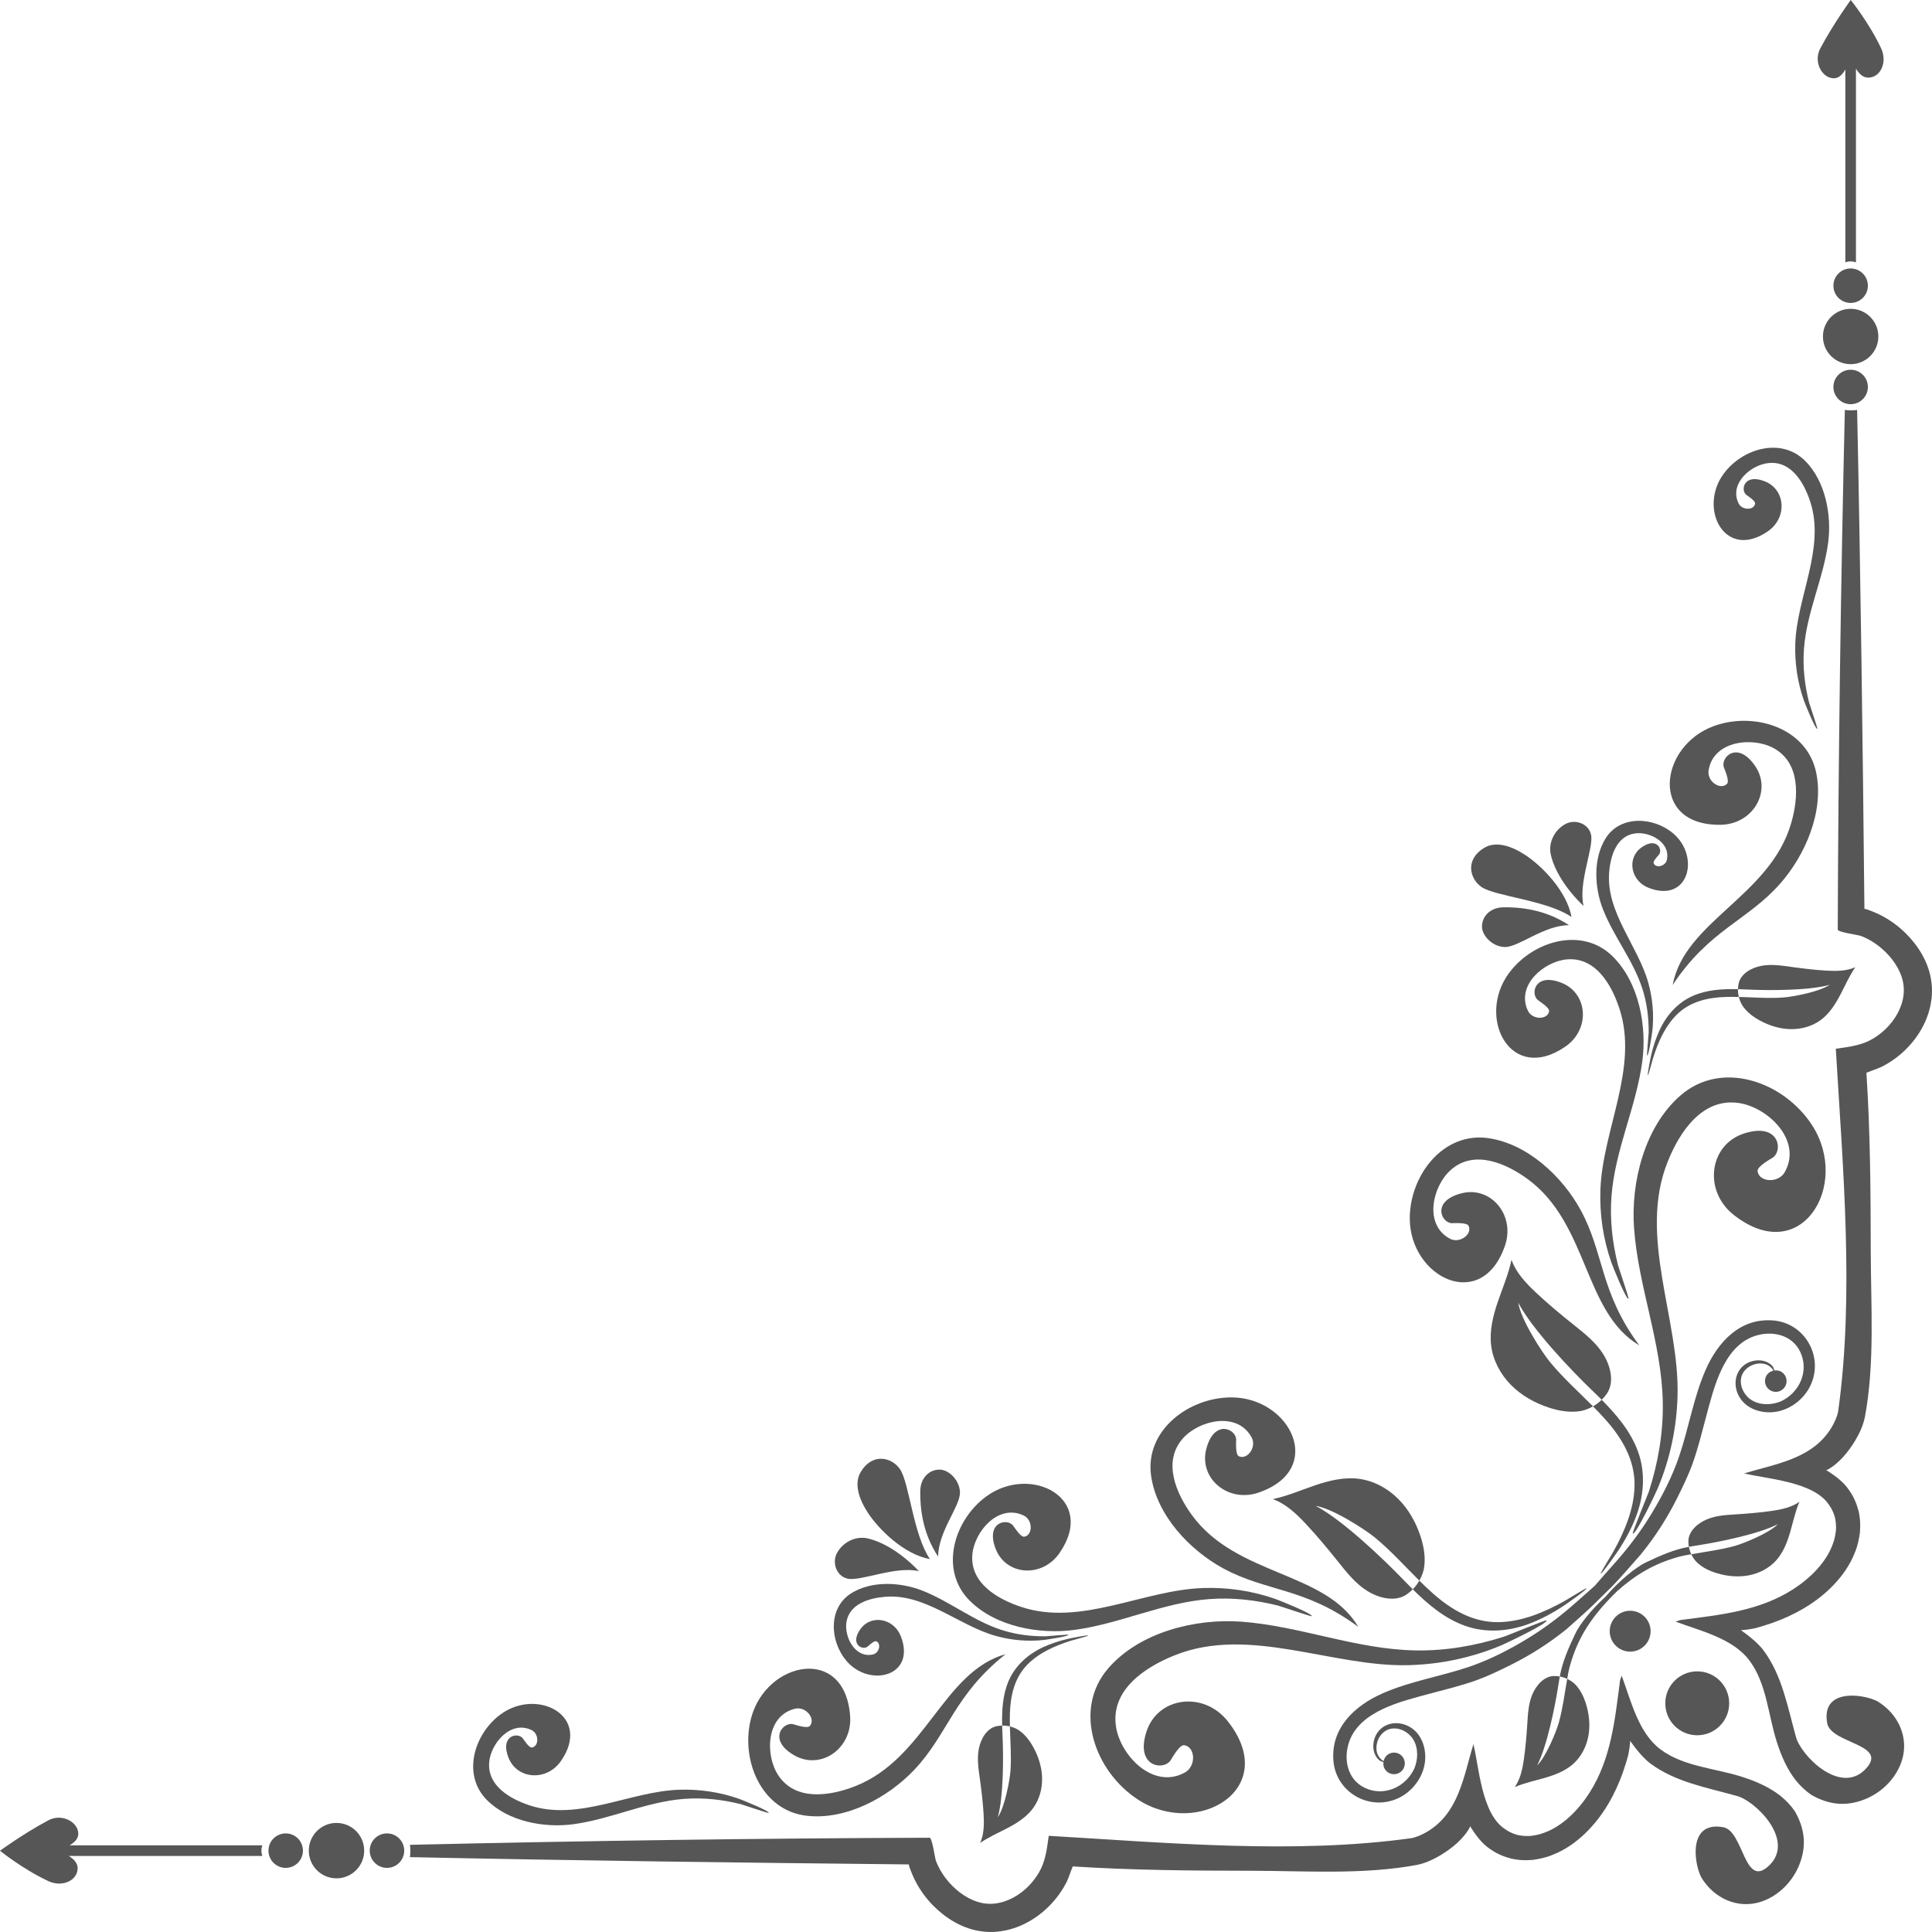 <svg width="149" height="149" viewBox="0 0 149 149" fill="none" xmlns="http://www.w3.org/2000/svg">
<path d="M71.72 120.243C70.417 118.327 70.131 114.359 69.408 113.305C68.774 112.379 67.276 112.025 66.386 113.513C65.816 114.465 66.288 115.692 66.958 116.705C67.783 117.952 69.707 119.877 71.72 120.243Z" fill="#565656"/>
<path d="M65.35 121.745C66.337 121.99 69.082 120.74 70.872 121.175C69.531 119.762 68.073 118.908 66.917 118.645C65.978 118.432 64.991 118.946 64.547 119.779C64.16 120.504 64.484 121.531 65.35 121.745Z" fill="#565656"/>
<path d="M74.035 115.119C74.032 114.189 73.198 113.349 72.477 113.34C71.648 113.329 70.985 113.998 70.972 114.996C70.956 116.226 71.12 118.203 72.352 120.049C72.352 118.13 74.04 116.181 74.035 115.119Z" fill="#565656"/>
<path d="M77.931 136.562C77.882 137.262 77.496 139.363 76.951 140.153C77.405 138.552 77.388 135.413 77.321 133.963C77.307 133.671 77.295 133.376 77.288 133.08C77.148 133.083 77 133.098 76.848 133.131C76.093 133.296 75.637 134.115 75.489 134.873C75.341 135.631 75.46 136.413 75.568 137.178C75.694 138.078 75.802 138.981 75.856 139.889C75.9 140.648 75.901 141.436 75.594 142.131C76.268 141.664 77.027 141.34 77.751 140.958C78.475 140.575 79.185 140.116 79.67 139.456C80.158 138.792 80.386 137.952 80.369 137.128C80.352 136.303 80.099 135.494 79.704 134.769C79.419 134.246 79.05 133.754 78.552 133.424C78.429 133.343 78.195 133.222 77.886 133.146C77.913 134.286 78.009 135.424 77.931 136.562Z" fill="#565656"/>
<path d="M82.577 126.539C82.682 126.506 83.933 126.171 83.928 126.142L83.928 126.14C83.897 126.064 82.427 126.375 82.307 126.404C81.685 126.549 81.077 126.75 80.494 127.014C79.314 127.549 78.307 128.43 77.788 129.635C77.322 130.721 77.26 131.91 77.288 133.08C77.507 133.077 77.709 133.103 77.886 133.146C77.878 132.819 77.876 132.491 77.886 132.163C77.926 130.774 78.233 129.397 79.237 128.375C80.141 127.456 81.368 126.923 82.577 126.539Z" fill="#565656"/>
<path d="M100.682 117.498C101.55 118.422 102.362 119.397 103.155 120.389C103.827 121.23 104.504 122.099 105.415 122.677C106.325 123.253 107.592 123.576 108.482 122.968C108.661 122.844 108.819 122.71 108.956 122.571C108.663 122.28 108.376 121.985 108.093 121.692C106.687 120.235 103.522 117.208 101.464 116.134C102.786 116.339 105.287 117.962 106.042 118.582C107.271 119.594 108.333 120.783 109.462 121.9C109.682 121.516 109.783 121.162 109.819 120.96C109.962 120.14 109.817 119.294 109.56 118.503C109.204 117.409 108.624 116.376 107.805 115.569C106.985 114.762 105.917 114.189 104.775 114.046C103.641 113.906 102.498 114.185 101.416 114.553C100.334 114.92 99.278 115.379 98.159 115.616C99.159 115.97 99.956 116.726 100.682 117.498Z" fill="#565656"/>
<path d="M112.928 125.364C114.647 125.994 116.505 125.819 118.178 125.133C119.004 124.797 119.79 124.374 120.535 123.882C120.678 123.788 122.401 122.596 122.355 122.491L122.353 122.49C122.328 122.455 120.789 123.404 120.655 123.478C119.107 124.336 117.391 125.069 115.594 125.104C113.596 125.143 111.906 124.135 110.459 122.844C110.117 122.54 109.787 122.223 109.462 121.9C109.335 122.122 109.17 122.352 108.956 122.571C110.117 123.721 111.381 124.797 112.928 125.364Z" fill="#565656"/>
<path d="M74.749 123.409C76.771 125.463 80.169 126.067 82.875 125.7C86.403 125.221 89.665 123.604 93.238 123.327C95.035 123.19 96.817 123.389 98.561 123.826C98.81 123.894 101.138 124.693 101.163 124.643C101.253 124.456 98.652 123.418 98.394 123.327C96.587 122.688 94.663 122.404 92.749 122.473C88.15 122.635 83.355 125.441 78.786 123.938C76.954 123.341 74.782 122.099 74.992 119.865C75.154 118.135 76.954 115.988 78.892 116.854C79.677 117.17 79.671 118.401 78.995 118.514C78.725 118.561 78.274 117.852 78.142 117.67C77.688 117.044 75.96 117.384 76.803 119.488C77.617 121.516 80.379 121.703 81.71 119.777C84.638 115.54 79.48 112.897 76.056 115.413C73.558 117.249 72.438 121.059 74.749 123.409Z" fill="#565656"/>
<path d="M44.223 140.687C47.128 140.292 49.814 138.961 52.757 138.734C54.237 138.62 55.705 138.783 57.141 139.143C57.346 139.199 59.264 139.858 59.284 139.817C59.358 139.663 57.216 138.809 57.004 138.732C55.516 138.206 53.931 137.973 52.354 138.029C48.566 138.165 44.618 140.474 40.856 139.237C39.347 138.744 37.558 137.722 37.73 135.882C37.864 134.458 39.347 132.69 40.943 133.402C41.589 133.663 41.584 134.674 41.027 134.771C40.806 134.807 40.434 134.224 40.324 134.074C39.951 133.559 38.528 133.838 39.223 135.572C39.893 137.24 42.167 137.396 43.264 135.809C45.675 132.318 41.427 130.144 38.607 132.216C36.55 133.73 35.627 136.865 37.531 138.8C39.195 140.492 41.994 140.991 44.223 140.687Z" fill="#565656"/>
<path d="M94.326 120.95C97.668 122.772 100.66 122.423 104.757 125.471C102.214 121.157 95.366 121.576 91.919 116.843C90.706 115.177 89.634 112.722 91.23 110.929C92.466 109.541 95.377 108.833 96.499 110.806C96.974 111.576 96.19 112.631 95.534 112.303C95.273 112.17 95.333 111.275 95.335 111.033C95.34 110.209 93.636 109.406 93.03 111.753C92.446 114.015 94.707 115.927 97.074 115.109C102.282 113.313 99.512 107.77 94.967 107.77C91.651 107.768 88.274 110.341 88.777 113.828C89.217 116.879 91.762 119.554 94.326 120.95Z" fill="#565656"/>
<path d="M62.198 140.034C65.259 140.391 68.497 138.617 70.505 136.497C73.124 133.733 73.554 130.753 77.55 127.573C72.729 128.924 71.377 135.653 65.918 137.769C63.996 138.516 61.349 138.921 60.026 136.92C59.001 135.368 59.063 132.373 61.258 131.795C62.123 131.532 62.942 132.562 62.456 133.11C62.263 133.331 61.411 133.042 61.179 132.977C60.383 132.762 59.169 134.203 61.283 135.39C63.32 136.534 65.747 134.84 65.564 132.342C65.163 126.849 59.096 128.104 57.929 132.496C57.079 135.701 58.699 139.625 62.198 140.034Z" fill="#565656"/>
<path d="M69.476 126.198C68.931 124.789 67.171 124.491 66.356 125.64C65.51 126.832 66.542 127.306 66.921 126.981C67.031 126.889 67.421 126.511 67.583 126.58C67.99 126.754 67.809 127.526 67.269 127.607C65.923 127.859 65.117 126.241 65.275 125.132C65.481 123.698 67.029 123.246 68.268 123.147C71.36 122.892 73.945 125.373 76.805 126.168C77.995 126.499 79.244 126.611 80.474 126.481C80.649 126.463 82.436 126.203 82.409 126.073C82.4 126.038 80.82 126.188 80.653 126.193C79.494 126.206 78.347 126.062 77.24 125.704C75.041 124.994 73.238 123.49 71.098 122.659C69.456 122.02 67.234 121.888 65.656 122.872C63.854 123.998 63.983 126.556 65.274 128.084C67.042 130.176 70.674 129.296 69.476 126.198Z" fill="#565656"/>
<path d="M90.616 127.652C96.358 125.359 102.734 128.577 108.648 128.421C111.11 128.355 113.556 127.839 115.823 126.875C116.146 126.736 119.401 125.196 119.271 124.965L119.271 124.966C119.236 124.903 116.312 126.114 115.997 126.221C113.794 126.922 111.525 127.319 109.208 127.284C104.6 127.215 100.286 125.4 95.722 125.066C92.221 124.809 87.908 125.857 85.478 128.655C82.701 131.852 84.44 136.649 87.792 138.807C92.386 141.763 98.793 137.962 94.699 132.759C92.838 130.393 89.309 130.854 88.427 133.521C87.511 136.287 89.755 136.583 90.288 135.747C90.444 135.502 90.966 134.557 91.315 134.595C92.192 134.688 92.298 136.265 91.316 136.734C88.899 137.999 86.417 135.388 86.071 133.181C85.624 130.33 88.312 128.564 90.616 127.652Z" fill="#565656"/>
<path d="M110.241 130.628C111.462 130.299 112.697 130.006 113.889 129.576C114.793 129.248 115.665 128.824 116.525 128.395C118.053 127.635 119.49 126.713 120.815 125.642C120.887 125.584 122.662 124.008 122.959 123.696C123.392 123.269 123.823 122.836 124.262 122.413C124.716 121.978 126.512 119.92 126.566 119.852C127.65 118.516 128.584 117.068 129.35 115.525C129.778 114.665 130.204 113.793 130.53 112.889C130.96 111.697 131.255 110.462 131.584 109.24C132.164 107.091 132.887 103.898 135.273 103.056C136.59 102.591 138.186 102.896 138.834 104.25C139.545 105.734 138.783 107.416 137.336 108.079C136.629 108.365 135.782 108.395 135.11 107.993C134.544 107.656 134.156 106.942 134.279 106.277C134.414 105.557 135.175 105.103 135.877 105.158C136.232 105.184 136.522 105.348 136.732 105.631C136.738 105.641 136.753 105.677 136.767 105.709C136.532 105.765 136.319 105.909 136.204 106.142C136.001 106.556 136.172 107.055 136.585 107.259C136.998 107.462 137.498 107.292 137.701 106.878C137.904 106.464 137.733 105.965 137.32 105.761C137.171 105.689 137.014 105.679 136.861 105.697C136.808 105.559 136.755 105.434 136.74 105.414C136.376 104.949 135.758 104.832 135.201 104.959C134.002 105.237 133.552 106.49 134.048 107.555C134.576 108.689 135.939 109.091 137.097 108.856C138.247 108.621 139.257 107.767 139.702 106.684C140.595 104.51 139.144 102.06 136.806 101.841C134.227 101.598 132.485 103.482 131.534 105.664C130.604 107.8 130.246 110.114 129.501 112.308C128.97 113.876 128.181 115.405 127.321 116.816C126.488 118.183 125.516 119.453 124.448 120.645C123.96 121.196 123.465 121.745 122.987 122.304C122.536 122.697 122.093 123.097 121.645 123.493C120.453 124.56 119.183 125.532 117.816 126.365C116.406 127.226 114.875 128.014 113.308 128.545C111.114 129.29 108.799 129.648 106.664 130.579C104.482 131.531 102.599 133.272 102.841 135.85C103.06 138.189 105.51 139.64 107.684 138.747C108.767 138.302 109.622 137.292 109.855 136.141C110.091 134.982 109.689 133.621 108.555 133.094C107.49 132.596 106.237 133.047 105.959 134.245C105.831 134.804 105.948 135.421 106.414 135.785C106.435 135.8 106.558 135.853 106.697 135.904C106.678 136.058 106.689 136.216 106.761 136.365C106.964 136.777 107.464 136.949 107.877 136.746C108.291 136.542 108.461 136.043 108.258 135.629C108.055 135.215 107.556 135.047 107.143 135.249C106.909 135.363 106.764 135.577 106.71 135.812C106.678 135.799 106.641 135.784 106.631 135.777C106.348 135.567 106.184 135.277 106.157 134.921C106.103 134.221 106.556 133.459 107.276 133.323C107.942 133.201 108.655 133.588 108.994 134.154C109.396 134.827 109.365 135.673 109.08 136.381C108.416 137.828 106.733 138.59 105.249 137.879C103.896 137.231 103.591 135.635 104.055 134.317C104.898 131.933 108.091 131.209 110.241 130.628Z" fill="#565656"/>
<path d="M126.655 81.876C127.023 79.168 126.418 75.77 124.363 73.749C122.015 71.439 118.206 72.558 116.369 75.056C113.852 78.48 116.494 83.637 120.733 80.71C122.658 79.379 122.471 76.617 120.444 75.804C118.339 74.96 118 76.689 118.625 77.142C118.807 77.275 119.516 77.725 119.47 77.995C119.354 78.671 118.125 78.677 117.809 77.892C116.943 75.954 119.09 74.154 120.82 73.992C123.055 73.781 124.296 75.954 124.893 77.787C126.397 82.355 123.591 87.15 123.427 91.749C123.359 93.663 123.643 95.588 124.282 97.394C124.373 97.651 125.412 100.252 125.598 100.163C125.648 100.138 124.849 97.81 124.781 97.56C124.343 95.817 124.145 94.035 124.283 92.238C124.559 88.665 126.176 85.403 126.655 81.876Z" fill="#565656"/>
<path d="M136.346 40.972C137.855 39.929 137.709 37.765 136.12 37.128C134.471 36.467 134.206 37.821 134.695 38.175C134.838 38.28 135.393 38.634 135.357 38.844C135.267 39.374 134.304 39.379 134.056 38.764C133.378 37.247 135.06 35.836 136.415 35.709C138.166 35.543 139.138 37.245 139.607 38.682C140.784 42.261 138.586 46.018 138.457 49.62C138.404 51.12 138.626 52.629 139.127 54.044C139.199 54.246 140.013 56.284 140.158 56.212C140.198 56.194 139.572 54.37 139.518 54.175C139.175 52.807 139.019 51.411 139.128 50.004C139.345 47.205 140.611 44.649 140.987 41.883C141.275 39.765 140.8 37.102 139.191 35.518C137.351 33.707 134.366 34.584 132.928 36.543C130.956 39.225 133.026 43.266 136.346 40.972Z" fill="#565656"/>
<path d="M116.065 96.075C116.882 93.708 114.971 91.446 112.708 92.031C110.361 92.637 111.164 94.34 111.989 94.335C112.23 94.334 113.126 94.274 113.257 94.534C113.587 95.189 112.531 95.974 111.762 95.499C109.788 94.376 110.497 91.466 111.884 90.231C113.677 88.634 116.132 89.707 117.799 90.92C122.532 94.367 122.113 101.216 126.427 103.757C123.379 99.659 123.728 96.669 121.906 93.326C120.509 90.763 117.834 88.218 114.784 87.777C111.297 87.274 108.724 90.651 108.725 93.968C108.725 98.512 114.268 101.282 116.065 96.075Z" fill="#565656"/>
<path d="M132.701 63.609C135.204 63.573 136.681 61.009 135.363 59.079C133.996 57.077 132.666 58.411 132.951 59.186C133.034 59.411 133.396 60.234 133.195 60.446C132.69 60.979 131.594 60.252 131.779 59.366C132.164 57.13 135.142 56.807 136.776 57.693C138.886 58.835 138.713 61.509 138.138 63.488C136.506 69.111 129.922 71.045 128.998 75.966C131.815 71.709 134.747 71.018 137.271 68.169C139.208 65.984 140.692 62.603 140.068 59.585C139.356 56.135 135.306 54.864 132.187 55.991C127.914 57.536 127.193 63.691 132.701 63.609Z" fill="#565656"/>
<path d="M126.66 76.24C127.018 77.347 127.161 78.493 127.149 79.653C127.143 79.819 126.993 81.4 127.028 81.409C127.158 81.436 127.418 79.649 127.437 79.473C127.566 78.245 127.454 76.995 127.123 75.804C126.329 72.945 123.847 70.359 124.103 67.268C124.202 66.03 124.654 64.48 126.087 64.275C127.196 64.118 128.813 64.922 128.562 66.269C128.481 66.808 127.71 66.99 127.535 66.583C127.466 66.421 127.843 66.032 127.937 65.921C128.26 65.542 127.788 64.51 126.596 65.356C125.446 66.171 125.744 67.931 127.152 68.475C130.252 69.674 131.132 66.042 129.038 64.273C127.511 62.984 124.953 62.855 123.828 64.656C122.844 66.234 122.975 68.455 123.613 70.098C124.445 72.238 125.949 74.041 126.66 76.24Z" fill="#565656"/>
<path d="M128.239 108.207C128.274 110.525 127.877 112.794 127.177 114.998C127.068 115.311 125.858 118.236 125.92 118.271C126.152 118.402 127.692 115.147 127.83 114.824C128.794 112.556 129.311 110.109 129.376 107.647C129.532 101.734 126.314 95.358 128.607 89.617C129.519 87.312 131.286 84.623 134.136 85.072C136.343 85.418 138.954 87.898 137.689 90.316C137.221 91.297 135.644 91.193 135.549 90.316C135.512 89.966 136.457 89.443 136.702 89.289C137.539 88.756 137.242 86.511 134.475 87.426C131.809 88.309 131.348 91.839 133.713 93.699C138.918 97.793 142.719 91.387 139.762 86.793C137.605 83.44 132.806 81.7 129.61 84.478C126.812 86.908 125.765 91.221 126.021 94.721C126.355 99.287 128.17 103.6 128.239 108.207Z" fill="#565656"/>
<path d="M114.259 68.409C115.313 69.131 119.282 69.418 121.198 70.72C120.832 68.708 118.907 66.784 117.661 65.959C116.647 65.288 115.42 64.817 114.467 65.386C112.98 66.277 113.334 67.775 114.259 68.409Z" fill="#565656"/>
<path d="M122.13 69.873C121.695 68.081 122.944 65.338 122.7 64.35C122.486 63.484 121.459 63.159 120.735 63.547C119.902 63.99 119.388 64.979 119.602 65.918C119.863 67.073 120.719 68.531 122.13 69.873Z" fill="#565656"/>
<path d="M115.952 69.972C114.953 69.985 114.284 70.649 114.295 71.477C114.305 72.199 115.143 73.033 116.074 73.037C117.135 73.04 119.086 71.352 121.005 71.352C119.158 70.121 117.182 69.956 115.952 69.972Z" fill="#565656"/>
<path d="M138.133 74.568C137.368 74.461 136.587 74.341 135.829 74.489C135.071 74.637 134.251 75.092 134.088 75.848C134.054 76 134.039 76.147 134.036 76.288C134.332 76.295 134.627 76.308 134.918 76.321C136.369 76.387 139.507 76.406 141.109 75.952C140.319 76.495 138.217 76.883 137.518 76.93C136.38 77.01 135.241 76.913 134.102 76.886C134.177 77.195 134.299 77.429 134.38 77.553C134.709 78.05 135.201 78.418 135.725 78.705C136.449 79.099 137.259 79.352 138.084 79.369C138.908 79.386 139.747 79.159 140.412 78.671C141.072 78.186 141.53 77.475 141.912 76.752C142.295 76.026 142.62 75.268 143.086 74.594C142.391 74.902 141.603 74.9 140.844 74.856C139.937 74.801 139.033 74.693 138.133 74.568Z" fill="#565656"/>
<path d="M130.591 76.789C129.385 77.308 128.503 78.314 127.969 79.495C127.705 80.078 127.504 80.685 127.358 81.308C127.329 81.427 127.019 82.897 127.095 82.928L127.096 82.928C127.126 82.934 127.461 81.682 127.495 81.578C127.879 80.369 128.412 79.141 129.33 78.238C130.351 77.234 131.728 76.925 133.118 76.886C133.446 76.876 133.774 76.879 134.102 76.886C134.059 76.709 134.031 76.507 134.036 76.288C132.864 76.26 131.675 76.323 130.591 76.789Z" fill="#565656"/>
<path d="M118.546 136.156C119.311 134.679 119.924 131.6 120.15 130.166C120.195 129.876 120.242 129.585 120.294 129.296C120.156 129.269 120.008 129.256 119.853 129.258C119.08 129.266 118.469 129.978 118.172 130.689C117.875 131.403 117.836 132.193 117.787 132.964C117.73 133.872 117.654 134.777 117.525 135.678C117.417 136.429 117.26 137.202 116.82 137.822C117.573 137.499 118.382 137.333 119.168 137.105C119.954 136.875 120.741 136.568 121.348 136.019C121.96 135.466 122.351 134.689 122.5 133.878C122.649 133.067 122.564 132.223 122.323 131.434C122.148 130.863 121.885 130.307 121.464 129.885C121.359 129.781 121.154 129.615 120.867 129.479C120.665 130.6 120.53 131.736 120.225 132.835C120.038 133.511 119.237 135.492 118.546 136.156Z" fill="#565656"/>
<path d="M137.112 117.547C136.447 118.237 134.465 119.038 133.79 119.225C132.691 119.531 131.557 119.665 130.435 119.867C130.57 120.154 130.736 120.359 130.84 120.463C131.262 120.885 131.819 121.149 132.389 121.322C133.178 121.564 134.022 121.648 134.834 121.501C135.645 121.352 136.421 120.96 136.974 120.349C137.524 119.741 137.83 118.955 138.059 118.169C138.289 117.382 138.454 116.573 138.776 115.819C138.157 116.259 137.385 116.417 136.632 116.525C135.733 116.655 134.826 116.73 133.919 116.788C133.148 116.836 132.358 116.876 131.646 117.172C130.932 117.47 130.222 118.081 130.212 118.852C130.211 119.01 130.224 119.157 130.25 119.294C130.541 119.241 130.832 119.195 131.121 119.15C132.555 118.923 135.634 118.311 137.112 117.547Z" fill="#565656"/>
<path d="M130.435 119.867C130.358 119.702 130.29 119.51 130.25 119.294C129.096 119.501 128.044 119.973 126.975 120.477C126.125 120.877 124.853 121.938 123.814 123.147C122.747 124.123 121.839 125.248 121.476 126.021C120.973 127.088 120.502 128.142 120.294 129.296C120.51 129.335 120.702 129.402 120.866 129.479C120.925 129.157 120.976 128.832 121.064 128.516C121.7 126.203 122.84 124.544 124.721 122.71C126.169 121.421 127.607 120.576 129.471 120.064C129.787 119.977 130.112 119.925 130.435 119.867Z" fill="#565656"/>
<path d="M123.631 104.414C123.055 103.505 122.185 102.828 121.343 102.154C120.353 101.363 119.378 100.551 118.454 99.683C117.682 98.956 116.925 98.16 116.57 97.16C116.335 98.279 115.876 99.335 115.509 100.416C115.141 101.497 114.861 102.641 115.002 103.775C115.144 104.918 115.716 105.985 116.524 106.805C117.332 107.624 118.364 108.204 119.458 108.56C120.249 108.818 121.096 108.962 121.915 108.82C122.117 108.783 122.472 108.682 122.856 108.462C121.737 107.333 120.549 106.272 119.538 105.043C118.916 104.286 117.295 101.787 117.089 100.464C118.164 102.522 121.189 105.687 122.647 107.093C122.94 107.376 123.236 107.662 123.526 107.955C123.666 107.82 123.8 107.662 123.923 107.482C124.531 106.593 124.208 105.325 123.631 104.414Z" fill="#565656"/>
<path d="M123.799 109.459C125.09 110.905 126.099 112.596 126.06 114.594C126.023 116.391 125.29 118.107 124.432 119.655C124.358 119.789 123.411 121.329 123.445 121.354L123.447 121.354C123.551 121.402 124.743 119.679 124.837 119.534C125.328 118.789 125.752 118.005 126.089 117.178C126.774 115.505 126.95 113.647 126.32 111.928C125.753 110.381 124.677 109.118 123.526 107.955C123.308 108.17 123.077 108.336 122.856 108.462C123.178 108.787 123.495 109.118 123.799 109.459Z" fill="#565656"/>
<path d="M31.614 143.226C44.421 143.495 57.23 143.657 70.038 143.787C70.069 143.793 70.104 143.779 70.099 143.817C70.113 143.969 70.192 144.133 70.242 144.27C70.738 145.603 71.603 146.755 72.734 147.646C73.302 148.087 73.946 148.462 74.668 148.708C75.381 148.953 76.202 149.056 76.975 148.968C78.533 148.803 79.918 148.016 80.959 146.954C81.482 146.419 81.927 145.805 82.271 145.124C82.452 144.73 82.571 144.335 82.734 143.939C82.738 143.939 82.741 143.941 82.745 143.942C87.292 144.237 91.866 144.272 96.421 144.277C100.635 144.28 105.19 144.608 109.353 143.811C110.013 143.661 110.581 143.386 111.116 143.066C112.011 142.523 112.924 141.78 113.403 140.838C113.41 140.843 113.453 140.973 113.447 140.958C113.856 141.578 114.291 142.186 114.926 142.605C115.401 142.944 115.944 143.181 116.501 143.328C117.063 143.465 117.633 143.487 118.183 143.442C118.725 143.369 119.258 143.255 119.739 143.05C120.718 142.669 121.544 142.071 122.243 141.402C123.647 140.05 124.549 138.395 125.145 136.735C125.309 136.256 125.467 135.779 125.59 135.285C125.596 135.267 125.588 135.294 125.589 135.285C125.657 134.948 125.703 134.606 125.727 134.262C125.739 134.272 126.499 135.426 127.293 136.014C129.224 137.444 131.648 137.864 133.893 138.491C135.307 138.813 138.454 141.857 136.483 143.828C134.512 145.798 134.498 141.21 132.903 140.919C129.966 140.385 130.735 144.199 131.315 144.959C131.635 145.434 132.065 145.904 132.639 146.259C133.206 146.616 133.92 146.859 134.694 146.85C136.254 146.846 137.886 145.747 138.668 144.048C139.354 142.523 139.242 141.103 138.415 139.676C138.108 139.232 137.727 138.833 137.297 138.487C136.424 137.808 135.389 137.363 134.329 137.027C132.278 136.368 129.847 136.249 128.069 134.924C126.352 133.651 125.775 131.128 125.068 129.234C125.025 129.353 124.972 129.476 124.943 129.6C124.54 132.643 124.263 135.649 122.565 138.295C122.132 138.963 121.626 139.587 121.043 140.119C120.461 140.649 119.798 141.095 119.087 141.346C118.736 141.491 118.371 141.548 118.013 141.593C117.656 141.609 117.303 141.588 116.97 141.5C116.643 141.399 116.329 141.258 116.051 141.05C114.244 139.866 114.06 136.189 113.63 134.516C112.876 137.022 112.498 139.839 110.045 141.278C109.665 141.499 109.247 141.687 108.857 141.762C99.829 143.022 89.95 142.113 80.88 141.582C80.763 142.448 80.656 143.335 80.278 144.129C80.045 144.598 79.734 145.035 79.37 145.414C78.642 146.173 77.689 146.695 76.741 146.803C76.266 146.861 75.817 146.811 75.35 146.662C74.889 146.512 74.441 146.265 74.033 145.955C73.218 145.334 72.545 144.467 72.186 143.53C72.091 143.277 71.907 141.8 71.704 141.73C58.296 141.774 45.021 141.969 31.612 142.277C31.66 142.488 31.655 143.035 31.614 143.226Z" fill="#565656"/>
<path d="M3.726 145.074C4.795 145.578 5.987 145.033 5.987 144.078C5.987 143.661 5.661 143.351 5.293 143.134L20.23 143.134C20.188 143.005 20.16 142.869 20.16 142.726C20.16 142.581 20.188 142.446 20.23 142.316L5.364 142.316C5.725 142.108 6.038 141.818 6.038 141.432C6.038 140.519 4.78 139.823 3.726 140.388C1.749 141.447 3.60169e-05 142.732 3.60169e-05 142.732C3.60169e-05 142.732 1.726 144.136 3.726 145.074Z" fill="#565656"/>
<path d="M143.817 70.098C143.778 70.103 143.793 70.068 143.787 70.038C143.658 57.229 143.495 44.42 143.225 31.614C143.035 31.656 142.489 31.659 142.278 31.611C141.968 45.019 141.774 58.295 141.731 71.704C141.801 71.907 143.277 72.091 143.53 72.185C144.467 72.545 145.334 73.217 145.955 74.033C146.264 74.44 146.513 74.889 146.663 75.349C146.812 75.816 146.861 76.265 146.804 76.74C146.696 77.689 146.173 78.642 145.413 79.369C145.035 79.733 144.599 80.044 144.13 80.277C143.335 80.655 142.447 80.763 141.582 80.879C142.114 89.95 143.022 99.828 141.762 108.856C141.687 109.247 141.498 109.664 141.278 110.044C139.84 112.497 137.022 112.876 134.516 113.63C136.189 114.059 139.866 114.243 141.05 116.051C141.259 116.329 141.399 116.642 141.5 116.97C141.588 117.302 141.61 117.655 141.594 118.013C141.548 118.37 141.49 118.735 141.347 119.087C141.094 119.797 140.649 120.462 140.119 121.042C139.587 121.627 138.963 122.132 138.295 122.564C135.649 124.262 132.644 124.541 129.6 124.941C129.477 124.971 129.353 125.024 129.234 125.067C131.129 125.774 133.651 126.352 134.925 128.069C136.25 129.847 136.369 132.279 137.027 134.328C137.363 135.389 137.808 136.424 138.487 137.295C138.833 137.725 139.233 138.106 139.677 138.414C141.104 139.242 142.523 139.353 144.048 138.668C145.748 137.886 146.846 136.254 146.85 134.694C146.859 133.919 146.616 133.206 146.259 132.64C145.904 132.065 145.434 131.635 144.959 131.313C144.2 130.734 140.385 129.966 140.919 132.903C141.21 134.497 145.799 134.512 143.828 136.482C141.857 138.454 138.813 135.307 138.49 133.893C137.865 131.646 137.445 129.222 136.015 127.292C135.426 126.497 134.272 125.737 134.262 125.726C134.606 125.703 134.948 125.657 135.286 125.589C135.293 125.587 135.267 125.595 135.287 125.591C135.779 125.466 136.256 125.309 136.735 125.145C138.394 124.549 140.05 123.647 141.403 122.243C142.072 121.542 142.67 120.718 143.05 119.738C143.256 119.258 143.37 118.725 143.442 118.183C143.487 117.632 143.466 117.063 143.329 116.501C143.181 115.943 142.944 115.401 142.605 114.925C142.186 114.29 141.578 113.856 140.958 113.447C140.972 113.452 140.843 113.409 140.839 113.402C141.78 112.924 142.523 112.01 143.068 111.115C143.387 110.579 143.661 110.014 143.812 109.353C144.608 105.189 144.281 100.634 144.276 96.421C144.271 91.865 144.238 87.292 143.942 82.745C143.941 82.741 143.94 82.736 143.939 82.733C144.335 82.571 144.731 82.452 145.125 82.269C145.805 81.927 146.419 81.481 146.954 80.959C148.018 79.917 148.803 78.533 148.97 76.975C149.056 76.202 148.954 75.381 148.709 74.667C148.463 73.945 148.088 73.302 147.646 72.733C146.755 71.603 145.603 70.739 144.27 70.242C144.132 70.192 143.97 70.113 143.817 70.098Z" fill="#565656"/>
<path d="M141.434 6.038C141.818 6.038 142.109 5.725 142.317 5.362L142.317 20.229C142.446 20.188 142.582 20.16 142.726 20.16C142.869 20.16 143.005 20.188 143.135 20.229L143.135 5.293C143.351 5.661 143.66 5.987 144.078 5.987C145.033 5.987 145.578 4.795 145.075 3.725C144.136 1.727 142.732 -2.21536e-07 142.732 -2.21536e-07C142.732 -2.21536e-07 141.448 1.748 140.389 3.725C139.824 4.78 140.519 6.038 141.434 6.038Z" fill="#565656"/>
<path d="M29.845 144.055C30.578 144.055 31.174 143.459 31.174 142.726C31.174 141.99 30.578 141.396 29.845 141.396C29.11 141.396 28.515 141.99 28.515 142.726C28.515 143.459 29.11 144.055 29.845 144.055Z" fill="#565656"/>
<path d="M22.035 144.055C22.768 144.055 23.363 143.459 23.363 142.726C23.363 141.99 22.768 141.396 22.035 141.396C21.3 141.396 20.705 141.99 20.705 142.726C20.705 143.459 21.3 144.055 22.035 144.055Z" fill="#565656"/>
<path d="M25.951 144.861C27.131 144.861 28.087 143.906 28.087 142.726C28.087 141.545 27.131 140.588 25.951 140.588C24.771 140.588 23.815 141.545 23.815 142.726C23.815 143.906 24.771 144.861 25.951 144.861Z" fill="#565656"/>
<path d="M141.396 29.845C141.396 30.578 141.992 31.172 142.726 31.172C143.46 31.172 144.055 30.578 144.055 29.845C144.055 29.109 143.46 28.515 142.726 28.515C141.992 28.515 141.396 29.109 141.396 29.845Z" fill="#565656"/>
<path d="M144.055 22.034C144.055 21.3 143.46 20.704 142.726 20.704C141.992 20.704 141.396 21.3 141.396 22.034C141.396 22.769 141.992 23.363 142.726 23.363C143.46 23.363 144.055 22.769 144.055 22.034Z" fill="#565656"/>
<path d="M140.589 25.951C140.589 27.131 141.546 28.086 142.726 28.086C143.905 28.086 144.862 27.131 144.862 25.951C144.862 24.771 143.905 23.816 142.726 23.816C141.546 23.816 140.589 24.771 140.589 25.951Z" fill="#565656"/>
<path d="M130.894 133.827C132.255 133.827 133.358 132.724 133.358 131.363C133.358 130.001 132.255 128.898 130.894 128.898C129.533 128.898 128.43 130.001 128.43 131.363C128.43 132.724 129.533 133.827 130.894 133.827Z" fill="#565656"/>
<path d="M124.145 125.801C124.145 126.671 124.852 127.377 125.722 127.377C126.592 127.377 127.298 126.671 127.298 125.801C127.298 124.932 126.592 124.225 125.722 124.225C124.852 124.225 124.145 124.932 124.145 125.801Z" fill="#565656"/>
</svg>
